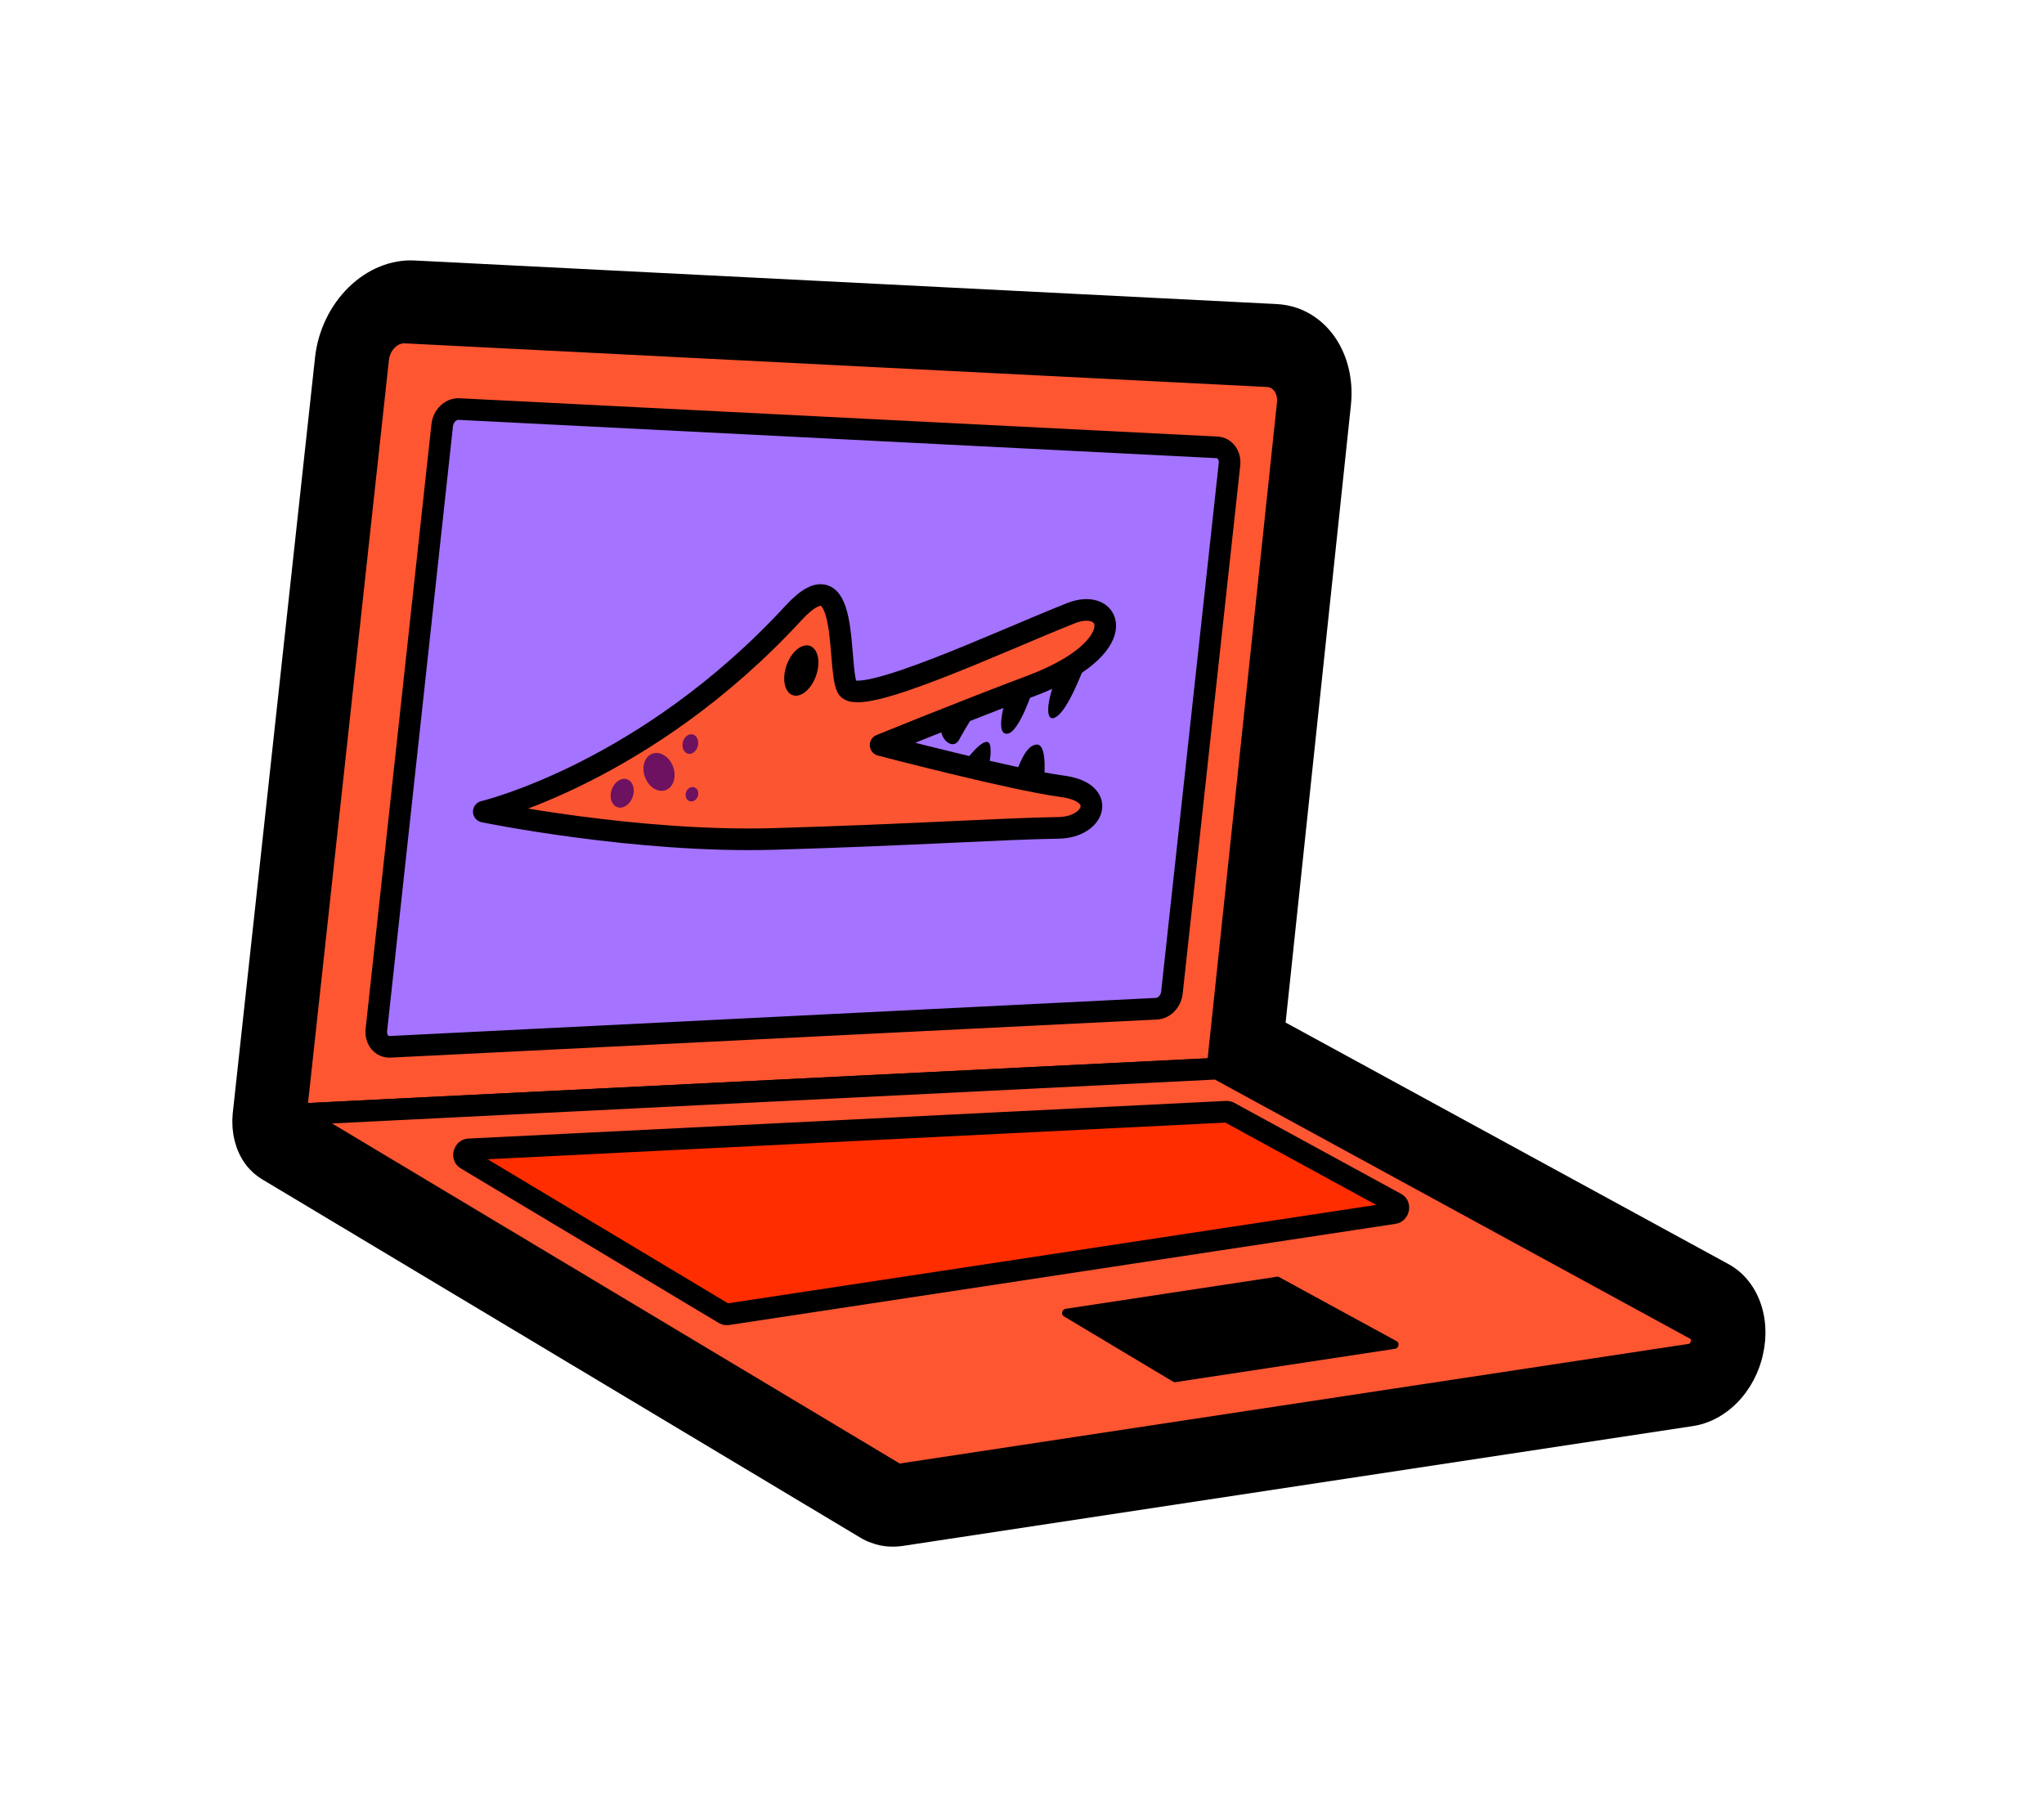 <svg width="223" height="197" viewBox="0 0 223 197" fill="none" xmlns="http://www.w3.org/2000/svg">
<g clip-path="url(#clip0_207_2180)">
<path d="M192.35 147.729C192.798 145.732 192.669 143.689 191.981 141.913C191.293 140.137 190.085 138.727 188.542 137.9L140.261 111.565L147.386 44.182C147.632 41.82 147.195 39.509 146.143 37.602C145.09 35.694 143.48 34.294 141.556 33.615C140.835 33.363 140.079 33.216 139.307 33.175L45.207 28.42C43.952 28.357 42.673 28.582 41.446 29.081C40.218 29.581 39.066 30.344 38.057 31.327C37.048 32.31 36.203 33.493 35.571 34.806C34.938 36.12 34.531 37.537 34.374 38.976L25.398 121.411C25.382 121.456 25.392 121.51 25.386 121.559C25.371 121.745 25.358 121.927 25.351 122.111C25.349 122.19 25.349 122.271 25.348 122.347C25.35 122.526 25.353 122.704 25.364 122.878L25.375 123.093C25.394 123.316 25.422 123.534 25.456 123.757L25.462 123.811C25.502 124.044 25.553 124.274 25.614 124.499C25.63 124.571 25.65 124.642 25.673 124.711C25.716 124.866 25.767 125.019 25.817 125.185C25.844 125.262 25.871 125.339 25.903 125.414C25.961 125.566 26.027 125.708 26.091 125.853C26.124 125.915 26.15 125.984 26.186 126.047C26.392 126.455 26.635 126.836 26.912 127.183L26.948 127.234C27.029 127.334 27.11 127.43 27.206 127.527L27.253 127.578C27.366 127.698 27.483 127.815 27.603 127.925L27.721 128.03C27.821 128.115 27.922 128.197 28.028 128.277L28.132 128.36C28.273 128.46 28.422 128.559 28.565 128.647L93.87 167.769C94.269 168.01 94.689 168.208 95.126 168.361C96.2 168.739 97.357 168.842 98.518 168.663L184.659 155.597C186.442 155.341 188.161 154.432 189.55 153.01C190.94 151.589 191.923 149.733 192.35 147.729Z" fill="black"/>
<path d="M41.259 39.154L32.283 121.589L132.822 116.589L140.49 44.032C140.573 43.265 140.389 42.523 139.978 41.965C139.567 41.406 138.962 41.077 138.293 41.046L44.202 36.282C43.861 36.264 43.513 36.325 43.179 36.461C42.845 36.596 42.532 36.804 42.257 37.072C41.983 37.339 41.753 37.662 41.582 38.019C41.41 38.377 41.3 38.763 41.259 39.154Z" fill="#FF5632" stroke="black" stroke-width="2.359" stroke-linecap="round" stroke-linejoin="round"/>
<path d="M32.287 121.589L97.59 160.71C97.802 160.838 98.05 160.886 98.301 160.849L184.446 147.784C184.719 147.743 184.982 147.603 185.194 147.385C185.407 147.168 185.558 146.884 185.625 146.577C185.691 146.27 185.67 145.958 185.564 145.686C185.457 145.414 185.272 145.198 185.035 145.071L132.822 116.592L32.287 121.589Z" fill="#FF5632" stroke="black" stroke-width="2.359" stroke-linecap="round" stroke-linejoin="round"/>
<path d="M152.325 131.307C152.416 131.356 152.489 131.44 152.53 131.546C152.571 131.651 152.58 131.773 152.553 131.892C152.527 132.011 152.468 132.121 152.385 132.205C152.302 132.289 152.2 132.343 152.094 132.358L132.282 135.363L108.373 138.998L79.331 143.404C79.233 143.417 79.137 143.398 79.054 143.349L50.852 126.45C50.759 126.396 50.688 126.307 50.651 126.197C50.613 126.086 50.61 125.96 50.644 125.839C50.677 125.719 50.743 125.61 50.833 125.531C50.923 125.452 51.031 125.406 51.14 125.402L83.038 123.819L108.775 122.536L133.847 121.291C133.923 121.289 133.997 121.306 134.063 121.342L152.325 131.307Z" fill="#FF2D00" stroke="black" stroke-width="2.359" stroke-linecap="round" stroke-linejoin="round"/>
<path d="M152.232 147.155L128.219 150.8C128.143 150.81 128.068 150.796 128.003 150.758L116.052 143.608C115.982 143.568 115.928 143.503 115.898 143.421C115.868 143.339 115.863 143.246 115.884 143.154C115.905 143.063 115.952 142.98 116.016 142.916C116.08 142.852 116.159 142.812 116.241 142.801L139.338 139.293C139.409 139.284 139.479 139.297 139.541 139.33L152.407 146.348C152.474 146.388 152.527 146.453 152.556 146.533C152.586 146.613 152.592 146.704 152.572 146.794C152.553 146.883 152.51 146.967 152.448 147.031C152.387 147.096 152.312 147.14 152.232 147.155Z" fill="black"/>
<path d="M126.2 110.053L42.575 114.212C42.355 114.226 42.139 114.189 41.94 114.102C41.742 114.014 41.566 113.879 41.424 113.705C41.282 113.53 41.176 113.32 41.114 113.088C41.052 112.856 41.035 112.606 41.063 112.356L48.243 46.403C48.269 46.161 48.337 45.923 48.444 45.702C48.55 45.481 48.692 45.282 48.861 45.117C49.031 44.952 49.225 44.824 49.431 44.74C49.638 44.656 49.853 44.618 50.064 44.629L132.782 48.811C133.195 48.832 133.568 49.038 133.822 49.384C134.075 49.73 134.188 50.189 134.137 50.663L127.859 108.278C127.812 108.736 127.614 109.173 127.306 109.503C126.998 109.832 126.603 110.029 126.2 110.053Z" fill="#A473FF" stroke="black" stroke-width="2.359" stroke-linecap="round" stroke-linejoin="round"/>
<path d="M86.561 66.889C92.782 60.139 91.293 72.72 92.424 75.014C93.556 77.309 109.461 69.809 116.886 66.886C121.405 65.104 123.617 70.65 112.494 74.832C105.164 77.585 96.074 81.292 96.074 81.292C96.074 81.292 110.508 85.074 115.856 85.781C120.934 86.436 119.387 90.267 115.513 90.322C108.99 90.429 99.389 91.098 84.389 91.533C69.39 91.969 52.781 88.553 52.781 88.553C52.781 88.553 70.438 84.386 86.561 66.889Z" fill="#FB5531" stroke="black" stroke-width="2.359" stroke-linecap="round" stroke-linejoin="round"/>
<path d="M86.481 75.846C87.371 76.157 88.514 75.206 89.033 73.722C89.553 72.238 89.253 70.782 88.363 70.47C87.473 70.159 86.331 71.11 85.811 72.594C85.291 74.078 85.591 75.534 86.481 75.846Z" fill="black"/>
<path d="M102.872 78.567C102.002 80.271 103.913 82.118 104.656 80.675C105.357 79.398 106.12 78.163 106.942 76.975L102.872 78.567Z" fill="black"/>
<path d="M109.787 76.091C109.787 76.091 108.48 80.061 109.839 80.058C111.199 80.056 112.795 74.94 112.795 74.94L109.787 76.091Z" fill="black"/>
<path d="M115.39 73.563C113.97 76.88 114.032 79.245 115.454 78.044C116.876 76.842 118.63 71.841 118.63 71.841L115.39 73.563Z" fill="black"/>
<path d="M104.983 83.523C106.439 81.422 108.001 80.045 108.061 81.634C108.133 82.482 107.963 83.362 107.575 84.146L104.983 83.523Z" fill="black"/>
<path d="M110.61 84.808C111.189 83.595 111.84 81.293 113.108 81.233C114.375 81.172 113.874 85.434 113.874 85.434L110.61 84.808Z" fill="black"/>
<path d="M73.051 85.949C73.741 85.326 73.785 84.046 73.149 83.09C72.513 82.133 71.438 81.862 70.748 82.485C70.058 83.108 70.014 84.388 70.65 85.344C71.285 86.301 72.361 86.572 73.051 85.949Z" fill="#6D1260"/>
<path d="M75.219 82.252C75.69 82.252 76.115 81.774 76.169 81.182C76.223 80.59 75.884 80.11 75.413 80.109C74.942 80.108 74.517 80.587 74.463 81.179C74.41 81.77 74.748 82.251 75.219 82.252Z" fill="#6D1260"/>
<path d="M67.349 88.069C67.98 88.29 68.73 87.787 69.024 86.947C69.318 86.107 69.045 85.247 68.414 85.026C67.783 84.805 67.033 85.307 66.739 86.147C66.445 86.987 66.718 87.848 67.349 88.069Z" fill="#6D1260"/>
<path d="M75.225 87.41C75.579 87.535 75.985 87.297 76.131 86.88C76.277 86.463 76.108 86.025 75.753 85.9C75.399 85.776 74.993 86.014 74.847 86.431C74.701 86.848 74.87 87.286 75.225 87.41Z" fill="#6D1260"/>
</g>
<defs>
<clipPath id="clip0_207_2180">
<rect width="185.449" height="142.508" fill="white" transform="translate(47.44 0.666) rotate(19.294)"/>
</clipPath>
</defs>
</svg>
